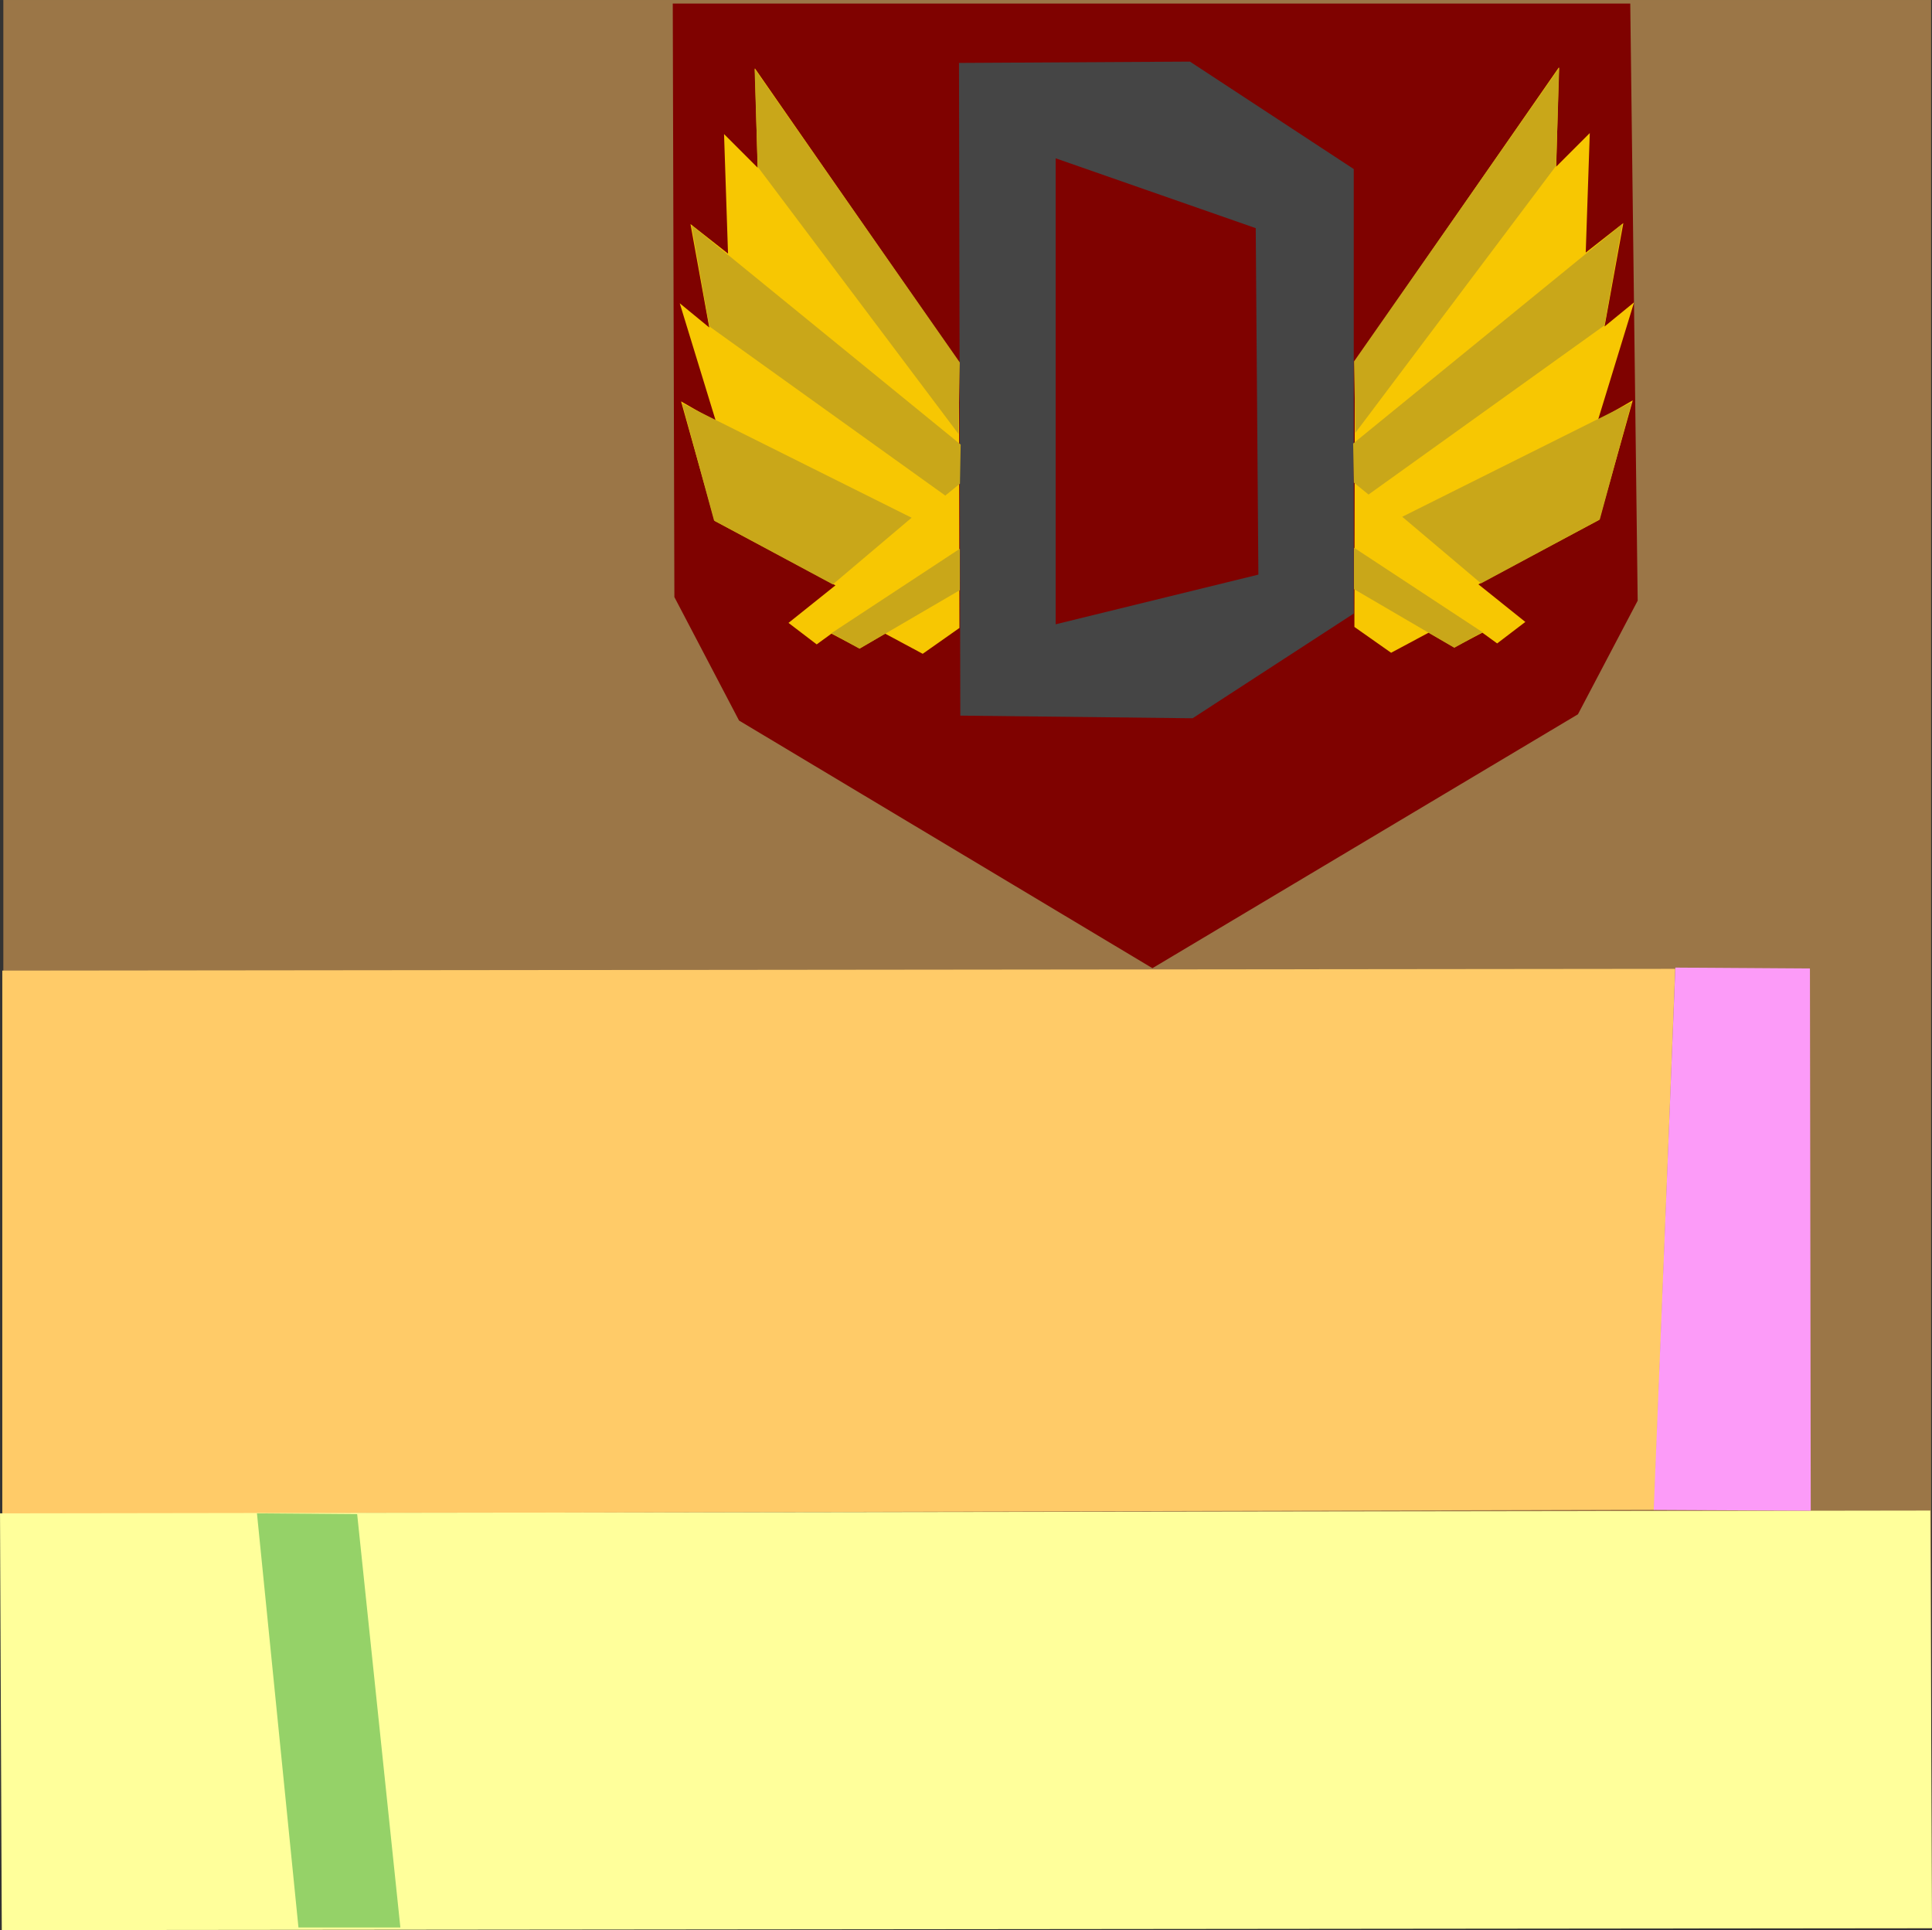 <?xml version="1.0" encoding="UTF-8" standalone="no"?>
<!DOCTYPE svg PUBLIC "-//W3C//DTD SVG 1.1//EN" "http://www.w3.org/Graphics/SVG/1.1/DTD/svg11.dtd">
<svg version="1.1" xmlns="http://www.w3.org/2000/svg" xmlns:xlink="http://www.w3.org/1999/xlink" preserveAspectRatio="xMidYMid meet" viewBox="47.238 46.02 262.571 262.269" width="262.57" height="262.27"><rect x="47.238" y="46.02" width="262.571" height="262.269" fill="#333333" stroke="none"/><defs><path d="M47.69 46.02L309.69 46.02L309.69 308.02L47.69 308.02L47.69 46.02Z" id="h1OxOGRQTM"></path><path d="M47.55 177.91L274.91 177.67L272.05 251.17L47.55 251.75L47.55 177.91Z" id="e7xu77mo"></path><path d="M47.24 251.66L309.58 251.28L309.81 308.03L47.48 308.29L47.24 251.66Z" id="a2MqvZzYXY"></path><path d="M274.93 177.5L293.22 177.62L293.33 251.3L271.99 251.19L274.93 177.5Z" id="bgB6o1K9A"></path><path d="M82.16 251.66L95.78 251.77L101.65 307.93L87.8 307.93L82.16 251.66Z" id="a2x0iPGen2"></path><path d="" id="guIPyeE"></path><path d="M268.8 46.5L269.81 127.64L261.69 143.08L203.86 177.58L147.68 143.93L138.89 127.15L138.67 46.5L268.8 46.5Z" id="bkhCQElWg"></path><path d="M177.63 131.35L172.64 134.86L167.53 132.12L164.07 134.13L160.24 132.12L158.23 133.58L154.4 130.66L160.78 125.56L144.36 116.8L139.8 100.56L144.54 103.29L139.62 87.23L143.63 90.52L141.08 76.47L146.18 80.48L145.64 64.24L150.2 68.8L149.83 55.3L177.57 95.26L177.63 131.35Z" id="b3vWQYXz8m"></path><path d="M208.96 54.39L231.22 68.99L231.22 129.39L209.32 143.62L177.75 143.26L177.57 54.57L208.96 54.39Z" id="amQyNfHf9"></path><path d="M217.9 77.02L218.26 124.1L190.71 130.85L190.71 67.53L217.9 77.02Z" id="cHoHdkUbl"></path><path d="M164.05 134.17L177.69 126.21L177.69 120.58L160.23 132.06L164.05 134.17Z" id="b4EPisOr57"></path><path d="M150.22 68.69L177.5 104.98L177.68 95.27L149.79 55.35L150.22 68.69Z" id="cvbxTZbu"></path><path d="M144.28 116.75L160.42 125.43L171.13 116.37L139.94 100.81L144.28 116.75Z" id="a5MGABkCJd"></path><path d="M143.64 90.37L175.71 113.36L177.7 111.74L177.8 106.43L141.21 76.6L143.64 90.37Z" id="a56T4XjGUx"></path><path d="M231.31 131.21L236.3 134.72L241.4 131.99L244.87 133.99L248.7 131.99L250.71 133.45L254.54 130.53L248.16 125.42L264.58 116.66L269.14 100.42L264.4 103.15L269.32 87.1L265.31 90.38L267.86 76.33L262.75 80.34L263.3 64.1L258.74 68.66L259.11 55.16L231.37 95.12L231.31 131.21Z" id="b1pptPzLUC"></path><path d="M244.89 134.04L231.25 126.07L231.25 120.44L248.71 131.92L244.89 134.04Z" id="b2JEZH7MnI"></path><path d="M258.72 68.55L231.44 104.84L231.26 95.13L259.15 55.21L258.72 68.55Z" id="cGIZNEfmB"></path><path d="M264.66 116.61L248.52 125.29L237.81 116.24L269 100.67L264.66 116.61Z" id="d4neCvkhm4"></path><path d="M265.3 90.23L233.23 113.22L231.24 111.6L231.14 106.29L267.73 76.46L265.3 90.23Z" id="a5AMJKSleK"></path></defs><g><g><g><use xlink:href="#h1OxOGRQTM" opacity="1" fill="#9b7647" fill-opacity="1"></use></g><g><use xlink:href="#e7xu77mo" opacity="1" fill="#ffcb68" fill-opacity="1"></use></g><g><use xlink:href="#a2MqvZzYXY" opacity="1" fill="#ffff9b" fill-opacity="1"></use></g><g><use xlink:href="#bgB6o1K9A" opacity="1" fill="#fc9bf8" fill-opacity="1"></use></g><g><use xlink:href="#a2x0iPGen2" opacity="1" fill="#95d268" fill-opacity="1"></use></g><g><g><use xlink:href="#guIPyeE" opacity="1" fill-opacity="0" stroke="#000000" stroke-width="1" stroke-opacity="1"></use></g></g><g><use xlink:href="#bkhCQElWg" opacity="1" fill="#7f0200" fill-opacity="1"></use></g><g><use xlink:href="#b3vWQYXz8m" opacity="1" fill="#f7c702" fill-opacity="1"></use></g><g><use xlink:href="#amQyNfHf9" opacity="1" fill="#454545" fill-opacity="1"></use></g><g><use xlink:href="#cHoHdkUbl" opacity="1" fill="#7f0200" fill-opacity="1"></use></g><g><use xlink:href="#b4EPisOr57" opacity="1" fill="#c9a719" fill-opacity="1"></use></g><g><use xlink:href="#cvbxTZbu" opacity="1" fill="#c9a719" fill-opacity="1"></use></g><g><use xlink:href="#a5MGABkCJd" opacity="1" fill="#c9a719" fill-opacity="1"></use></g><g><use xlink:href="#a56T4XjGUx" opacity="1" fill="#c9a719" fill-opacity="1"></use></g><g><use xlink:href="#b1pptPzLUC" opacity="1" fill="#f7c702" fill-opacity="1"></use></g><g><use xlink:href="#b2JEZH7MnI" opacity="1" fill="#c9a719" fill-opacity="1"></use></g><g><use xlink:href="#cGIZNEfmB" opacity="1" fill="#c9a719" fill-opacity="1"></use></g><g><use xlink:href="#d4neCvkhm4" opacity="1" fill="#c9a719" fill-opacity="1"></use></g><g><use xlink:href="#a5AMJKSleK" opacity="1" fill="#c9a719" fill-opacity="1"></use></g></g></g></svg>